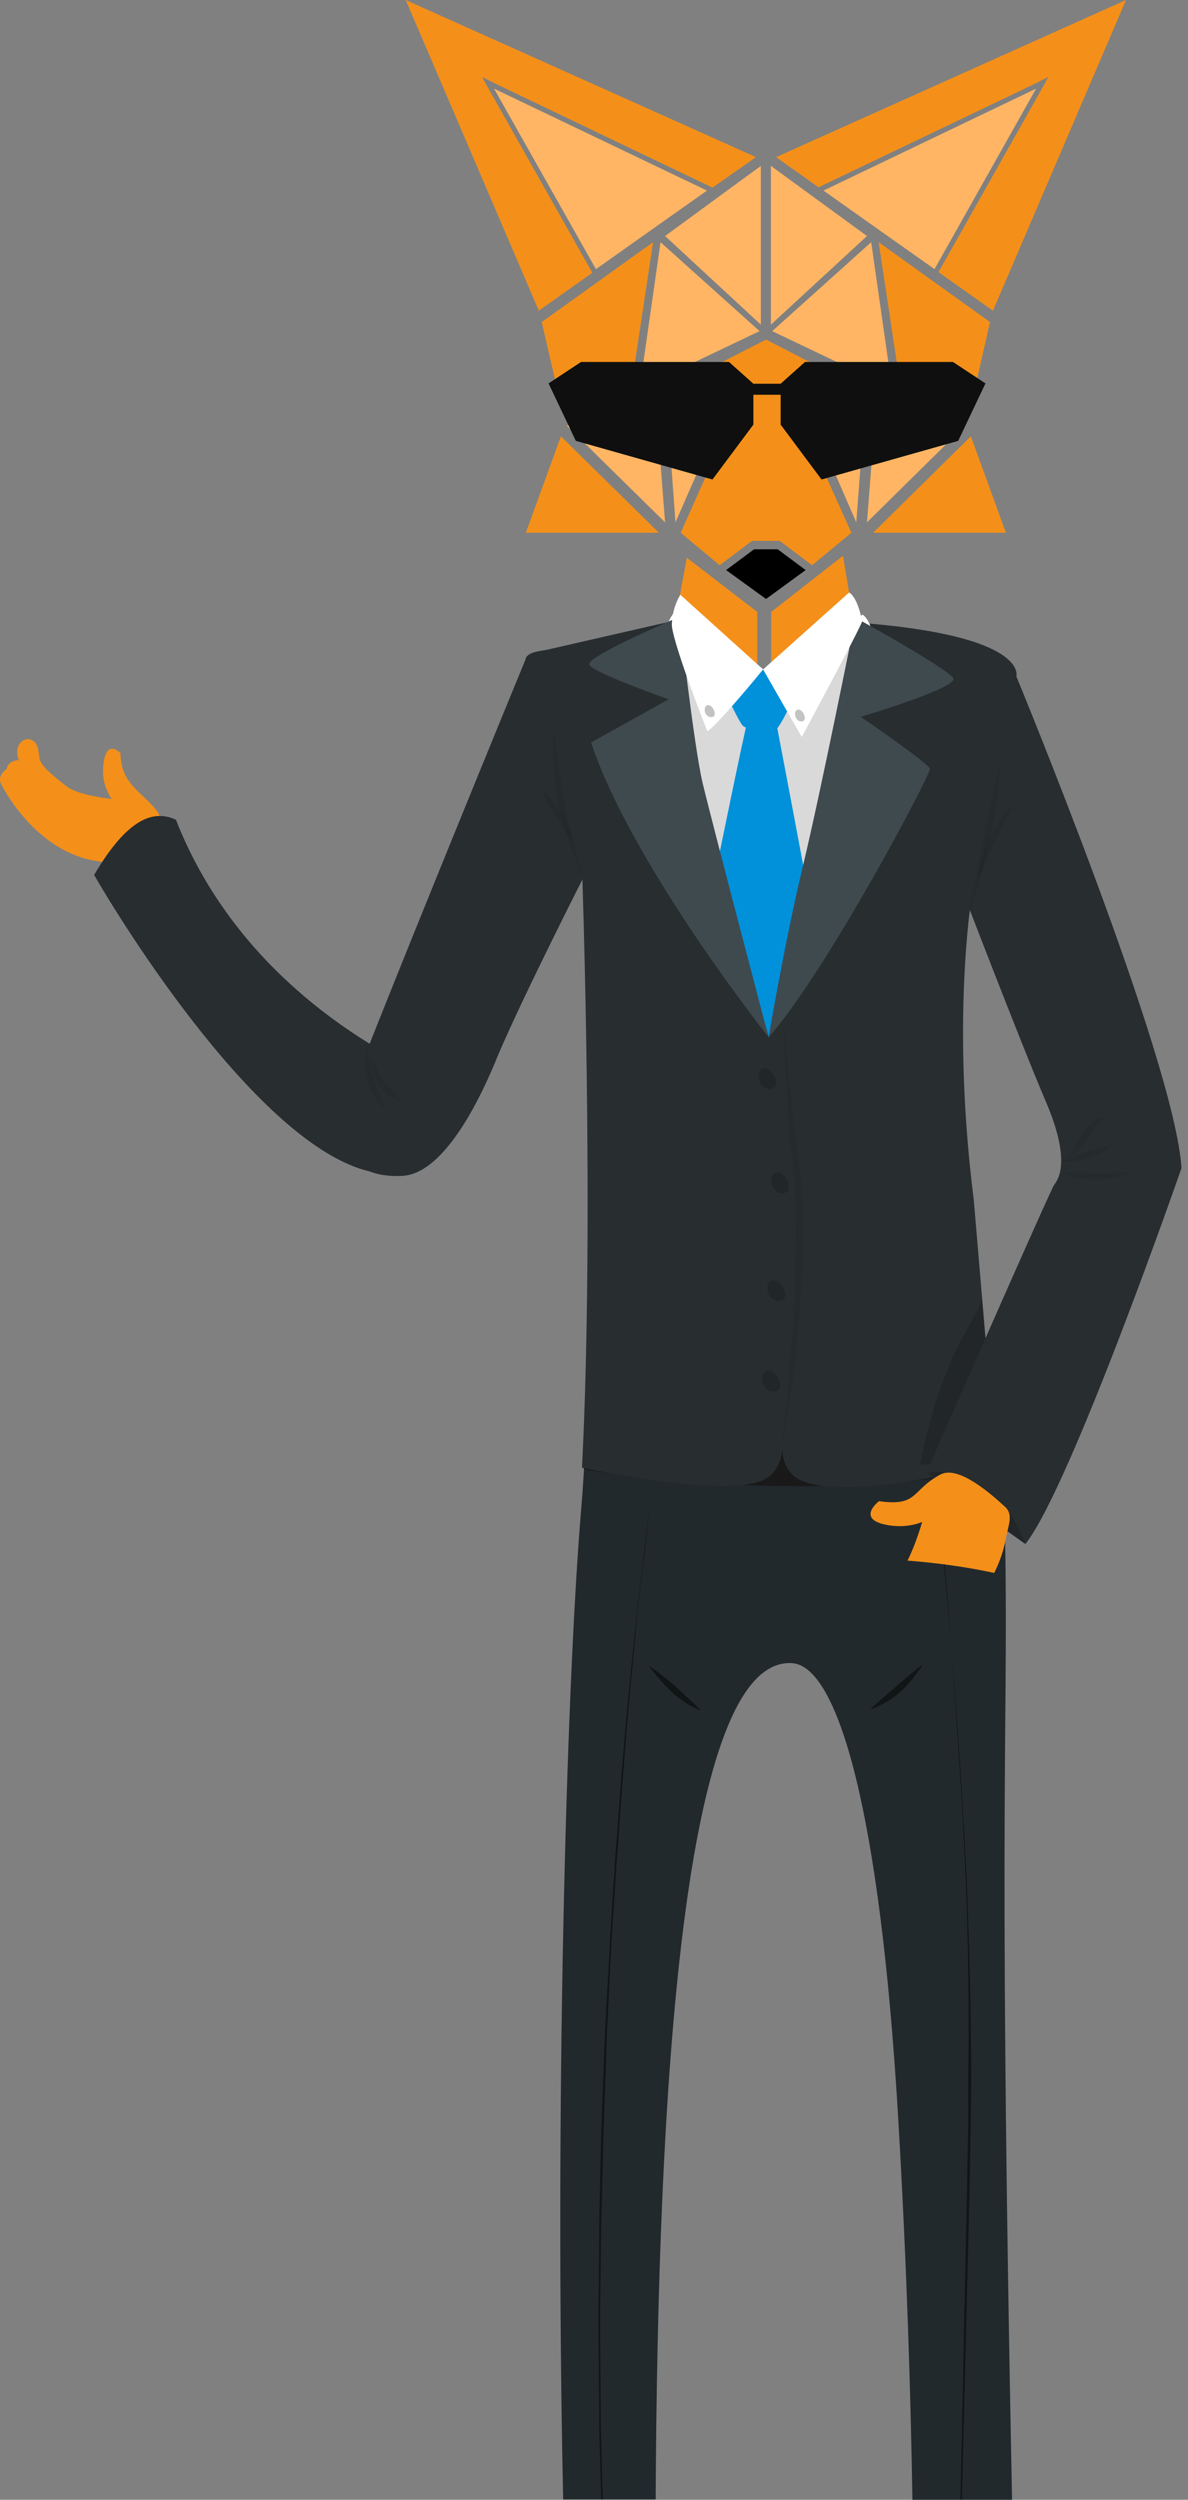 <svg xmlns="http://www.w3.org/2000/svg" id="Layer_2" viewBox="-616 716 366 770">
  <rect x="-616" y="716" width="366" height="770" fill="#808080" stroke="none"/>
  <style>
    .st0{fill:#22292D;} .st1{fill:#F49019;} .st2{fill:#191919;} .st3{fill:#282D30;} .st4{opacity:0.15;enable-background:new ;} .st5{fill:#FFB564;} .st6{display:none;fill:#FF5B00;} .st7{fill:#FFFFFF;} .st8{fill:#0F0F0F;} .st9{fill:#D9D9D9;} .st10{fill:#0091DA;} .st11{fill:#3F4A4F;} .st12{opacity:0.25;fill:#0F1416;enable-background:new ;} .st13{opacity:0.15;} .st14{fill:#151A1C;} .st15{fill:#101516;}
  </style>
  <path d="M-306.5 1182.4l-2.6-26.1-126.4 1.2c-.4 8.7-.9 17.2-1.6 25.2-4.5 55.3-8 183-5.4 303.2h28.5c.6-124.6 8.2-260 42.1-257.6 13.9 1 27 44.8 32.6 139.9 2.7 45.6 3.9 87 4.4 117.8h30.7c-4.5-224.6-.8-240.5-2.3-303.6z" class="st0"/>
  <path d="M-378.4 904.5v21.1l26.2-13.8-4.1-24.6-22.1 17.3zM-398.5 930.8l7.1 37.8 23.6.9-1.5-39.3-29.2.6zM-382.7 904.5v21.1l-26.3-12.9 4.6-24.9 21.7 16.7zM-435.7 1161.5h127.3l-2.1-21.4-123.6 1.2c-.4 6.9-1.1 13.7-1.6 20.2z" class="st1"/>
  <path d="M-308.4 1168.3c3.6-4 2.3-18.3-2.1-21.4-66.5 29.9-123.6 3.4-123.6 3.4-.3 6.9-1.5 11.8-2 18.3 0 0 66.1 11.9 127.7-.3z" class="st2"/>
  <path d="M-436.7 1168.1s45.9 10 56.8 3.3c5.3-3.3 5-10.3 5-10.3s-.8 6.2 3.7 9.7c11.8 9.2 62.1-4 62.1-4l-6.9-81.2c-7.6-60.1.3-99.6.3-99.6s-5-56 12.8-61.6c0 0 4.3-12.8-50-16.7 0 0-6.4 22-18.8 25.4-2.3.6-6.8 32.9-6.8 32.9s-7.6-34.2-10.3-35c-6.1-1.9-12.8-15.7-19.1-23.9 0 0-29 6.6-39.4 9-2.4.5-6.5.7-6.8 3.1l10.2 75.4c1.6-4.3 7.2-11.7 7.2-11.7s3.9 109.3 0 185.2z" class="st3"/>
  <path d="M-332.6 1167.1l23.5-.2-4.4-51c-1 3.3-2.6 6.2-4.4 9.3-4.1 7.1-7.2 14.5-9.7 22.3-2 6.4-3.6 12.9-5 19.6z" class="st4"/>
  <path d="M-320.5 947.4c-3.4 9.9-.3 39.6-.3 39.6s19.2 50.1 27 68.3c7.8 18.2 3.9 23.9 2.6 25.6-1.3 1.8-39.5 88.9-39.5 88.9l30.6 21.8c13.9-17.4 48.1-115.8 48.1-115.8-2.1-33.4-50.9-151.5-50.9-151.5s-7.4-7-17.6 23.1z" class="st3"/>
  <path d="M-307.7 1178.8c-4.4-3.7-11.5-11-22.7-9.1l30.3 21.9s-3.5-9.3-7.6-12.8z" class="st4"/>
  <path d="M-306.1 1189.8c.8-4.2 2.3-7.2-.2-9.6-4.1-3.8-14.4-13-20-10-9.1 4.9-6.7 9.9-18.9 8.2 0 0-6.7 5.1 1.4 7.1 4.1 1 8.5.7 11.9-.7 0 0-1.8 6.5-4.5 11.9 8.9.7 17.9 1.9 26.7 3.8 1.6-3.2 2.9-6.8 3.6-10.7zM-311 815.2l-34.3-24.6 5.7 37.8 22.2 15zM-316.9 850.4l-30.1 29.7h40.9z" class="st1"/>
  <path d="M-346.3 843.4l-2.6 33.5 30.1-29.7-17-12.4-5.4.3zM-352.2 876.9l2.4-31.7-3.4 2.8-11.9-.8zM-356.3 828.4h14.1l-5.4-37.8-30.5 27.4zM-348.9 788.7l-29.6-21.6V816z" class="st5"/>
  <path d="M-531.4 992.8l-19 14.5v3.1l11.3-3.3 8-8z" class="st6"/>
  <path d="M-380 900.5l12.2-8.9-8.6-6.4H-383.7l-8.6 6.4 12.3 8.9z"/>
  <path d="M-420.5 828.4l5.7-37.8-34.3 24.6 6.5 28.2zM-443.2 850.4l-10.8 29.7h41z" class="st1"/>
  <path d="M-441.3 847.2l30.2 29.7-2.6-33.5-5.2-8.3-5.4-.3zM-406.9 848l-3.3-2.8 2.3 31.7 13-29.7zM-412.5 790.6l-5.4 37.8h14.1L-382 818zM-411.1 788.7l29.5 27.3v-48.9z" class="st5"/>
  <path d="M-380 820.6l-20.3 10.4 9.6 14.2-15.6 34.9 12 10 10-7.5h8.5l10 7.5 12.1-10-15.7-34.9 9.6-14.2-20.2-10.4z" class="st1"/>
  <path d="M-571.9 992.8l-.3 6.3 7.9 8 11.3 3.3v-3.1z" class="st6"/>
  <path d="M-398.3 841.8s-3.1 6.8-11.5 1.8c-7.2-5.7-2.7-11-2.7-11l-7.9.1 13.6-2.4 6.6 4 4.8 11.3-2.9-3.8z" class="st2"/>
  <ellipse cx="-406.1" cy="837.6" class="st7" rx="1.3" ry="3.3"/>
  <ellipse cx="-408.9" cy="835" class="st7" rx="1" ry="1"/>
  <path d="M-362.2 841.8s3.1 6.8 11.5 1.8c7.2-5.7 2.7-11 2.7-11l7.9.1-13.6-2.4-6.6 4-4.8 11.3 2.9-3.8z" class="st2"/>
  <ellipse cx="-354.3" cy="837.6" class="st7" rx="1.3" ry="3.3"/>
  <ellipse cx="-351.6" cy="835" class="st7" rx="1" ry="1"/>
  <path d="M-296.8 743.3l-65.5 31.4 14.4 10.2 19.8 14z" class="st5"/>
  <path d="M-326.9 799.8l16.8 11.9 41-95.7-107.8 48.4 13.1 9.3.8-.4 65.6-31.4 4.4-2.2-2.4 4.3-31.4 55.7z" class="st1"/>
  <path d="M-463.8 743.3l31.4 55.6 34.2-24.2z" class="st5"/>
  <path d="M-491 716l41 95.7 16.5-11.7-.2-.3-31.4-55.7-2.4-4.3 4.4 2.2 65.6 31.4 1 .5 13.4-9.4z" class="st1"/>
  <path d="M-447 834.1l8.4 17.7 42.1 11.9 12.6-16.9v-9.2h8.4v9.2l12.6 16.9 42.1-11.9 8.4-17.7-10-6.6H-368l-7.5 6.7h-8.4l-7.5-6.7H-437z" class="st8"/>
  <path d="M-346.4 914.2c-.9 2.8-18.6 35.6-18.6 35.6l-11.8-20.8 26.5-23.7c2.8 1.7 4 9 3.9 8.9zM-408.6 905c-3.2 4.7-3.2 9.6-3.2 9.6.4 7.1 8.8 32.9 8.8 32.9 2.5-.7 18.4-17.9 18.4-17.9l-24-24.6z" class="st7"/>
  <path d="M-366.9 913.2l-13.9 9-13.9-10-15.7-.6s9.6 53.4 16.6 74.2c8.1 24.1 14.7 49.7 14.7 49.7s1.7-18.9 9.3-43.3c7.6-24.3 19.6-78.4 19.6-78.4l-16.7-.6z" class="st9"/>
  <path d="M-385.6 937.6c-1.1 3.8-9.3 44-9.3 44 3.3 12.4 15.8 54 15.8 54l11.1-50c-.6-3.7-9.1-48.3-9.1-48.3s-7.5-3.5-8.5.3z" class="st10"/>
  <path d="M-377.1 940.8c-1.4.3-8.5.2-10-1.2s-7.7-15.2-7.7-15.2c7.4-4.5 25.1-.7 25.1-.7 1 2.2-5.9 16.7-7.4 17.1z" class="st10"/>
  <path d="M-352.7 907.5s-10.3 51.8-15.9 75.1-10.6 52.9-10.6 52.9c18.2-20.7 50-81.1 49.7-82.7-.3-1.6-21.3-16-21.3-16s30.2-9 28.5-11.9c-1.7-2.9-28.1-17.5-28.1-17.5l-2.3.1zM-434.5 920.7c.8 2.4 24.5 10.7 24.5 10.7l-23.9 13.3c12.7 38 54.7 90.8 54.7 90.8s-17.8-67.5-20.4-78.6c-2.6-11.1-7.1-50.9-7.1-50.9s-28.7 12.2-27.8 14.7z" class="st11"/>
  <path d="M-350.4 907.4c-.9 2.8-18.6 35.6-18.6 35.6l-11.9-20.8 26.5-23.7c2.8 1.7 4 8.9 4 8.9zM-406.4 899.2c-2.9 4.8-2.6 9.7-2.6 9.7.9 7.1 10.9 32.3 10.9 32.3 2.4-.9 17.2-19 17.2-19l-25.5-23z" class="st7"/>
  <path d="M-378.4 1051.4c-3.8.6-5.2-5.4-2.5-6.3 2.7-.8 6.1 5.8 2.5 6.3zM-396.8 936.9c-2.2.1-2.8-3.3-1.2-3.7 1.6-.3 3.4 3.6 1.2 3.7zM-368.9 938.2c-2.1.3-2.9-3.1-1.4-3.6s3.4 3.3 1.4 3.6zM-374.5 1083.5c-3.8.6-5.2-5.4-2.5-6.3 2.7-.8 6.1 5.8 2.5 6.3zM-375.7 1116.7c-3.8.6-5.2-5.4-2.5-6.3 2.8-.8 6.2 5.8 2.5 6.3zM-377.3 1144.6c-3.8.6-5.2-5.4-2.5-6.3 2.7-.9 6.3 5.7 2.5 6.3z" class="st12"/>
  <g class="st13">
    <path d="M-371.8 1058.6c.2 2.2.5 4.5.7 6.7.1 1.1.3 2.2.4 3.3 0 .6.1 1.1.2 1.6s.2 1.1.3 1.6c.4 2.2.6 4.3.8 6.4.2 2.1.3 4.2.4 6.2.7 16.2-.1 30.2-1.1 41.5s-2.3 20.1-3.3 26c-1.1 5.9-1.7 9-1.7 9 1.5-13.2 3-28 3.7-42.8.3-7.4.6-14.8.6-22 0-7.1-.1-14.1-.7-20.6l-.3-2.4c-.1-.8-.3-1.5-.4-2.3-.2-1.6-.4-3.2-.5-4.7-.2-3-.4-5.9-.6-8.7-.3-5.5-.6-10.4-.8-14.5-.4-8.2-.6-13.1-.6-13.1 1 10.2 1.9 19.8 2.9 28.8z" class="st14"/>
  </g>
  <g class="st13">
    <path d="M-282.7 1071.4c2-.7 3.7-1.3 5.1-1.7 1.5-.5 2.6-.7 3.4-.9.8-.2 1.2-.2 1.2-.2-2.7 2.4-6.8 4.2-10.3 4.8-1.7.4-3.3.4-4.4.4-.6 0-1-.1-1.3-.1h-.5c2.7-.8 4.9-1.6 6.8-2.3z" class="st14"/>
  </g>
  <g class="st13">
    <path d="M-285 1069.6c.6-1.1 1.2-2.1 1.7-3 1.1-1.9 2.3-3.5 3.5-4.6 1.2-1.2 2.4-1.7 3.2-1.9.9-.2 1.3-.2 1.3-.2-1.5 1.1-2.7 2.4-3.8 4-1.1 1.6-2.2 3.3-3.3 4.7s-2.3 2.6-3.3 3.2c-.5.4-.9.6-1.2.7l-.4.2c1-1 1.8-2.1 2.3-3.1z" class="st14"/>
  </g>
  <g class="st13">
    <path d="M-276.3 1079.2c-2.8.2-5.2 0-7.2-.3-2-.4-3.4-.9-4.4-1.3-.9-.4-1.4-.7-1.4-.7 4.5.3 10 .5 14.4.4 2.2 0 4.1-.1 5.5-.2.7 0 1.2-.1 1.6-.1h.6c-3.3 1.4-6.5 2-9.1 2.2z" class="st14"/>
  </g>
  <g class="st13">
    <path d="M-308.5 969.2c1.2-1.9 2.4-3.3 3.3-4.1.9-.8 1.4-1.2 1.4-1.2-2.6 4.6-5.2 10.3-7.3 15-2.1 4.8-3.7 8.3-3.7 8.3 1.2-8 3.8-14.2 6.3-18z" class="st14"/>
  </g>
  <g class="st13">
    <path d="M-310.8 964.1c.8-4.1 1.5-7.3 2-9.4.4-2.2.7-3.3.7-3.3 0 9.9-2.4 21.9-4.9 31.2-2.4 9.4-4.9 16.2-4.9 16.2 2.8-14.8 5.4-26.6 7.1-34.7z" class="st14"/>
  </g>
  <g>
    <path d="M-342.5 1240c-1.6 1-3 1.6-3.9 2-1 .4-1.5.5-1.5.5 3.2-3 7.2-6.3 10.4-9.1 1.6-1.4 3.1-2.6 4.1-3.4 1.1-.8 1.7-1.3 1.7-1.3-3.6 5.7-7.6 9.5-10.8 11.3z" class="st15"/>
  </g>
  <g>
    <path d="M-404.2 1238.9c1.4 1.2 2.4 2.2 3.1 2.9l1.1 1.1c-2.1-.7-4.2-1.9-6.2-3.4-2-1.4-3.7-3.1-5.2-4.7s-2.7-3-3.5-4.1c-.8-1-1.3-1.7-1.3-1.7 5.6 3.8 9.4 7.4 12 9.9z" class="st15"/>
  </g>
  <path d="M-582.2 981.6c-22.3-.6-33.6-24.4-33.6-24.4-1-2.5 1.9-4.4 1.9-4.4.2-2.5 3.7-2.7 3.7-2.7-1.7-4.5 1.3-6.7 3.1-6.4 3 .5 2.9 3.7 3.3 6 .4 2.3 4.6 5.6 8.3 8.5 3.7 2.9 13.9 3.9 13.9 3.9-1.5-2.3-3.5-6.2-2.3-12.2 1.3-6 5-1.9 5-1.9.2 9.1 5.6 11.2 10.6 17s-1 10.6-1 10.6c-3.7 3.3-9.6 6-12.9 6z" class="st1"/>
  <path d="M-480.6 1049c-8-2.1-15.8-6.9-16.5-8.2-.9-1.8-45.1-22.2-64.7-72.3-6.9-3.2-14.9-.5-25.2 17 7.7 13.5 52.1 85.8 86.7 91.7 8.6-.8 19.7-28.2 19.7-28.2z" class="st3"/>
  <path d="M-511.3 1061.1c12.7-33.8 57.5-142.7 57.5-142.7s7.7-7.2 18.4 24.3c3.5 10.3.3 41.3.3 41.3s-19 37.3-27.2 56.4c-2.2 5.3-14.6 37.1-29.8 37.8-21.1 1-19.1-17.2-19.2-17.1z" class="st3"/>
  <g class="st13">
    <path d="M-502.2 1042.4c.2 1.5.5 2.8.8 4 .7 2.4 1.4 4.4 2.1 6.1.6 1.7 1.2 2.9 1.7 3.8.2.5.4.8.5 1 .1.3.2.4.2.4-1.9-1.2-3.5-3.3-4.6-5.5-1.2-2.2-1.8-4.7-2-6.9-.2-2.2 0-4.2.4-5.5l.3-.9.3-.6c.1-.3.2-.5.2-.5-.3 1.7-.2 3.2.1 4.6z" class="st14"/>
  </g>
  <g class="st13">
    <path d="M-498.4 1047.9c1.1 1.6 2.1 2.9 3 3.9s1.7 1.7 2.3 2.3l.9.9c-1.7-.3-3.6-1.1-5.1-2.5s-2.6-3.2-3.2-4.8c-.7-1.7-.9-3.2-1.1-4.2-.2-1.1-.2-1.7-.2-1.7 1.3 2.4 2.3 4.4 3.4 6.1z" class="st14"/>
  </g>
  <g class="st13">
    <path d="M-443.9 969c-1.3-1.9-2.3-3.6-3.1-5.1-1.5-2.9-2-4.8-2-4.8 2.9 2.7 5.6 6.6 7.3 10.1.8 1.7 1.4 3.3 1.7 4.5.2.6.3 1.1.4 1.4s.1.5.1.5c-1.7-2.6-3.2-4.7-4.4-6.6z" class="st14"/>
  </g>
  <g class="st13">
    <path d="M-442.9 968.3c-1.6-5.5-2.1-10.5-2.4-14.5-.3-4.1-.3-7.2-.3-9.3 0-2.1.1-3.2.1-3.2.9 4.6 1.6 9.8 2.3 15 .6 5.2 1.7 10.2 2.8 14.7 1.2 4.5 2.2 8.4 2.9 11.2s1.1 4.5 1.1 4.5c-2.6-6.7-4.9-12.8-6.5-18.4z" class="st14"/>
  </g>
  <path d="M-417.5 1195.4c1-9.5 1.7-14.9 1.7-14.9s-.8 5.4-1.9 14.9c-.6 4.7-1.3 10.5-2 17.1-.7 6.6-1.6 14.1-2.3 22.2-.9 8.1-1.6 17-2.4 26.3-.4 4.7-.7 9.5-1.1 14.4-.3 4.9-.8 9.9-1.1 15-.3 5.1-.7 10.3-1 15.5-.2 2.6-.3 5.2-.5 7.9-.1 2.7-.3 5.3-.4 8l-.9 16.2c-.3 5.4-.5 10.9-.7 16.3-.2 5.4-.4 10.9-.6 16.3-.2 5.4-.3 10.8-.4 16.2s-.3 10.7-.3 16c0 5.3-.1 10.5-.1 15.6-.1 5.2-.2 10.2-.1 15.1 0 4.9.1 9.7.1 14.4 0 4.7.1 9.3.1 13.7 0 4.5.2 8.7.3 12.8.1 4 .2 7.8.3 11.5h.5c-.1-3.7-.2-7.5-.3-11.5-.1-4.1-.2-8.4-.3-12.8 0-4.4-.1-8.9-.1-13.6 0-4.7-.1-9.5-.1-14.4-.1-5 .1-10 .1-15.1.1-5.1.1-10.3.2-15.6.1-5.2.3-10.5.4-15.9.1-5.4.3-10.8.4-16.2.2-5.4.4-10.9.6-16.3s.3-10.9.6-16.3.5-10.8.8-16.2c.1-2.7.3-5.3.4-8 .2-2.6.3-5.3.5-7.9.4-5.2.7-10.4 1-15.5.4-5.1.8-10.1 1.1-15 .4-4.9.7-9.7 1.1-14.4.7-9.3 1.4-18.2 2.2-26.3.8-8.1 1.5-15.6 2.1-22.2.7-6.6 1.3-12.3 2.1-17.3zM-325 1197.8c.4 4.4.9 9.6 1.3 15.5.5 6.8 1.1 14.4 1.7 22.7.5 8.3 1.2 17.3 1.8 26.8.3 4.8.6 9.7.9 14.7.2 5 .5 10.1.7 15.3.3 5.2.4 10.4.6 15.8 0 2.7.1 5.4.2 8.1 0 2.7.1 5.5.1 8.2 0 2.7.1 5.4.1 8.2v16.6c-.1 2.7-.1 5.5-.1 8.3 0 5.5 0 11.1-.1 16.6l-.3 16.5c-.2 10.9-.5 21.7-.7 32.1-.4 20.8-.8 40.2-1.2 56.9 0 2-.1 3.9-.1 5.8h.5c0-1.9.1-3.8.1-5.8.4-16.7.9-36.1 1.4-56.9.3-10.4.5-21.2.8-32.1l.3-16.5s.2-11 .2-16.6v-8.3c-.1-2.8-.1-5.5-.1-8.3-.1-2.8-.1-5.5-.1-8.3-.1-2.7-.1-5.5-.2-8.2-.1-2.8-.1-5.5-.2-8.2l-.3-8.1c-.2-5.3-.3-10.6-.6-15.8-.3-5.2-.5-10.3-.8-15.3-.3-5-.6-9.9-.9-14.7-.6-9.5-1.3-18.5-1.9-26.8-.7-8.3-1.3-16-1.9-22.7-.5-5.8-1-11-1.4-15.4 0 0-.1 0 .2-.1z" class="st15"/>
</svg>
